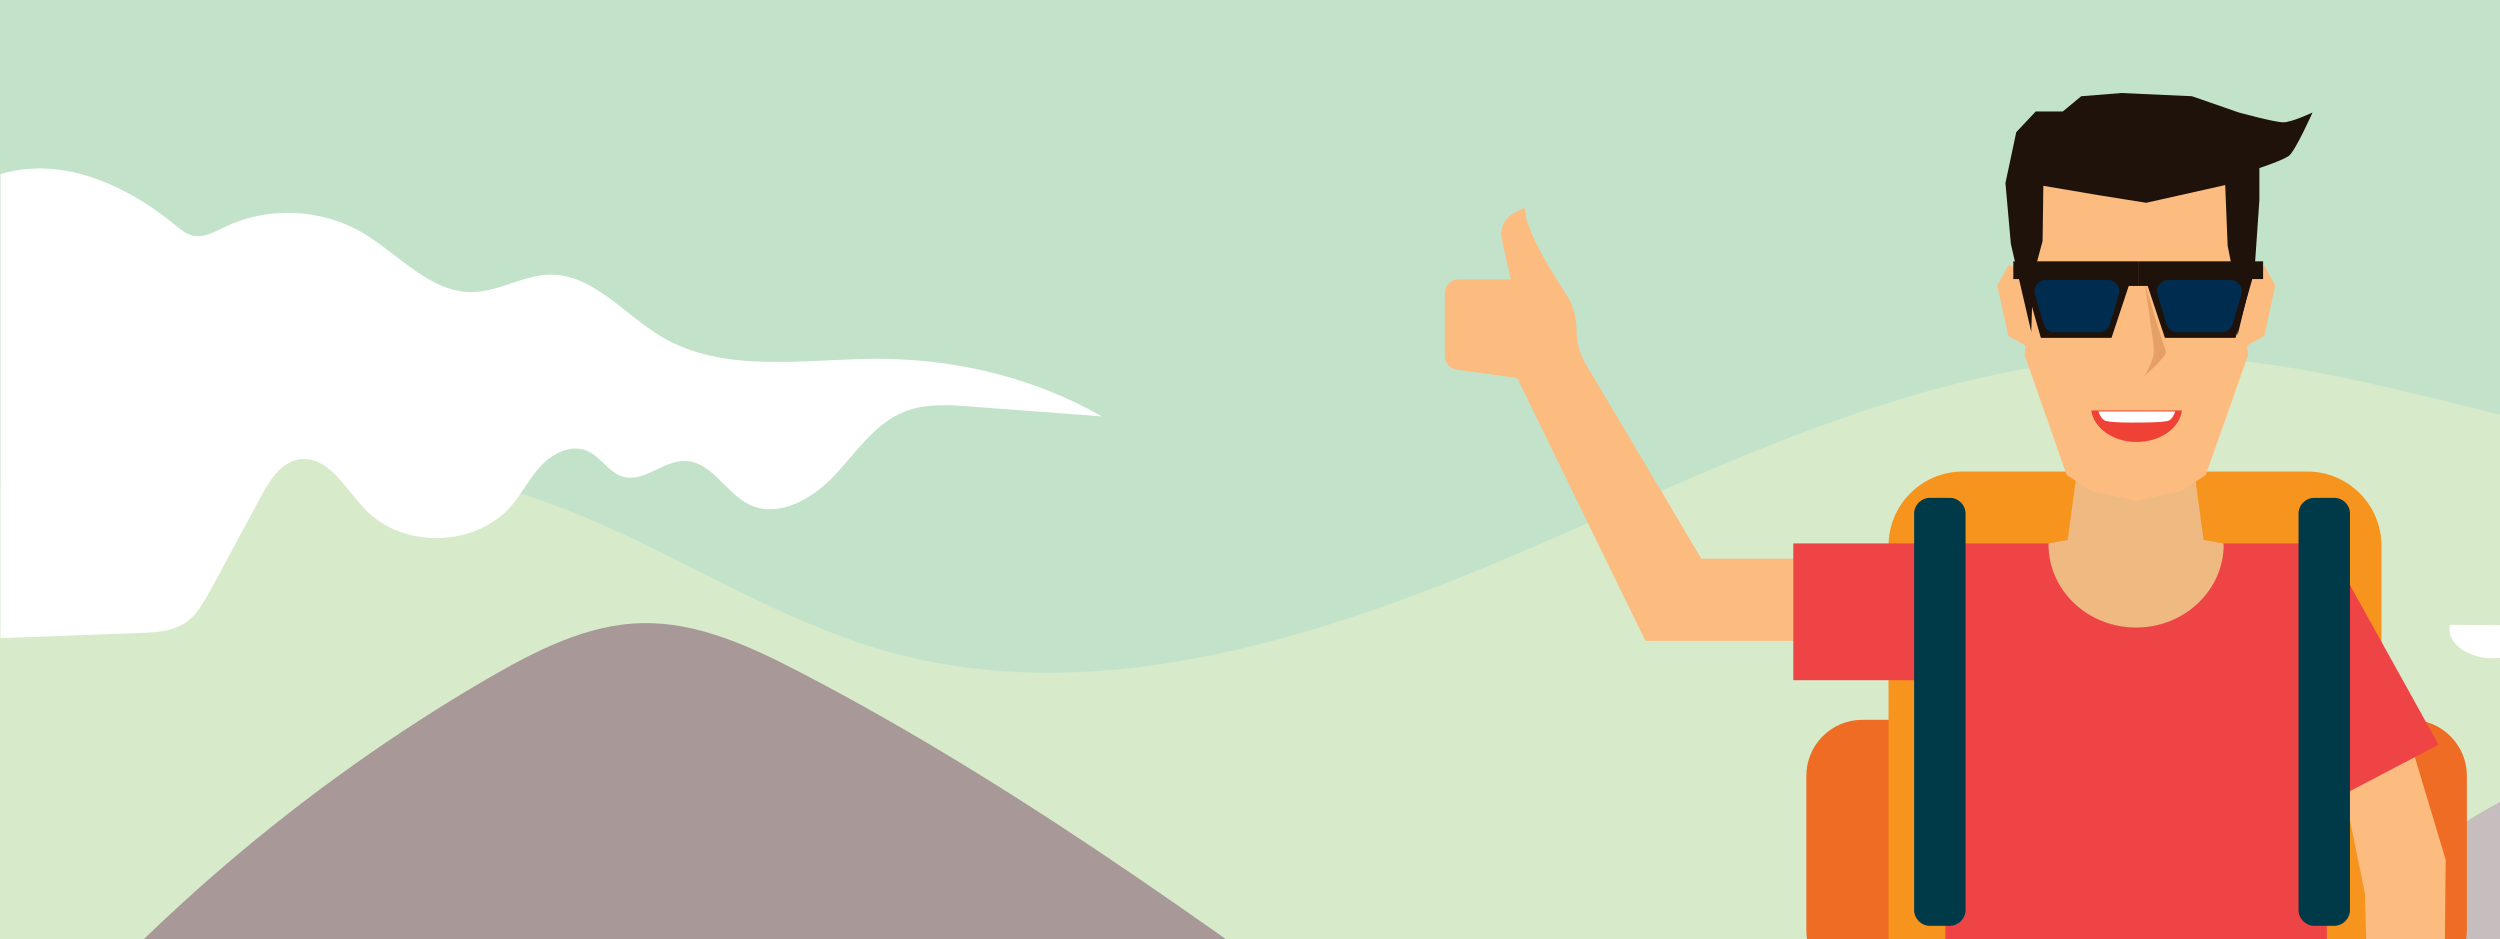 <?xml version="1.0" encoding="utf-8"?>
<svg id="master-artboard" viewBox="0 0 1015.865 381.731" version="1.1" xmlns="http://www.w3.org/2000/svg" x="0px" y="0px" enable-background="new 0 0 1400 980" width="1015.865px" height="381.731px"><rect x="0" y="0" width="1015.865" height="381.731" fill="#333333" stroke="none"/><rect id="ee-background" x="0" y="0" width="1015.865" height="381.731" style="fill: white; fill-opacity: 0; pointer-events: none;"/>
<path d="M 0 0 H 1400 V 980 H 0 V 0 Z" fill="#D7EACA" transform="matrix(1, 0, 0, 1, 0, 0)"/><path fill="#C2E3CA" d="M0,197.7c77.6-22.3,162.9-18.7,237.5,12.4c41,17.1,78.9,41.9,121.6,54.2c88.4,25.3,182.4-6.6,266.8-43.3&#10;&#9;&#9;c84.3-36.7,170.7-79.4,262.6-76c75.1,2.7,146.6,36.4,221.7,38.3c15.6,0.4,31.3-0.6,46.3-4.8c30.5-8.5,55.9-29.4,84.6-42.7&#10;&#9;&#9;c43.7-20.3,93.7-22.2,141.7-18.3c5.7,0.5,11.5,1,17.2,1.1V0H0V197.7z" transform="matrix(1, 0, 0, 1, 0, 0)"/><path fill="#B7AEAE" d="M1400,611.1c-72.6-82.2-146.4-163.3-221.6-243c-22.2-23.5-46.1-48-77.4-56.3&#10;&#9;&#9;c-60.4-16.1-116.5,32.4-164.7,72.2C828,473.5,699.4,535.1,568.5,586.2c-9.3,3.7-19.3,7.7-24.9,16c-4.5,6.6-5.5,15-6.3,22.9&#10;&#9;&#9;c-5.2,51.8-5,109.8,29.7,148.6c30.8,34.5,80.2,43.9,125.9,51.3c124.8,20.3,249.6,40.6,374.5,60.1c110.1,17.2,222,33.7,332.6,25.7&#10;&#9;&#9;V611.1z" transform="matrix(1, 0, 0, 1, 0, 0)"/><path fill="#C6BEBE" d="M1178.4,368.1c-22.2-23.5-46.1-48-77.4-56.3c-60.4-16.1-116.5,32.4-164.7,72.2c-45.3,37.5-94.1,70-145.2,99&#10;&#9;&#9;c48.9-9.9,97.2-34,147.5-34c-0.1,21.5-0.2,43-0.2,64.6c15.2-8.6,31.8-17.5,49.2-15.4c22.5,2.7,38.5,22.5,52,40.9&#10;&#9;&#9;c10.1,13.8,20.2,27.6,30.4,41.4c4.1,5.5,8.8,11.5,15.5,12.6c11.4,1.9,19.5-10.7,23.4-21.6c6.6-18.4,10.9-37.7,12.6-57.2&#10;&#9;&#9;c1.3-14.9,4.5-34.1,19.2-36.8c6-1.1,12,1.3,17.6,3.8c30.7,13.5,60,30.2,87.2,49.9c6.2,4.5,15.5,8.8,20.4,3c2.1-2.6,2.4-6.2,4.1-9&#10;&#9;&#9;c4.4-7.2,15.4-5.8,22.7-1.6c7.3,4.2,14.3,10.4,22.7,10c4.4-0.2,8-2,10.8-4.8C1277.5,474.5,1228.2,421,1178.4,368.1z" transform="matrix(1, 0, 0, 1, 0, 0)"/><path fill="#A99898" d="M1056.3,761.4c-158.3-98.9-313.2-203.1-464.5-312.3c-86.4-62.4-172-126.7-266.6-175.9&#10;&#9;&#9;c-20.2-10.5-41.7-20.5-64.4-20c-22.2,0.5-42.8,11.1-62.1,22.2C123,319.4,55.4,377.3,0,445.2v420.7c53.6,2.9,107.3,2.8,161,2.7&#10;&#9;&#9;c294.4-0.6,588.8-1.2,883.2-1.8c20.8,0,44.9-1.6,57.2-18.4c11-14.9,7.6-36.6-2.9-51.8C1088.1,781.4,1072,771.2,1056.3,761.4z" transform="matrix(1, 0, 0, 1, 0, 0)"/><g transform="matrix(1, 0, 0, 1, 0, 0)">
			<path fill="#EE6C23" d="M756.7,292.5c-12.5,0-22.7,10.2-22.7,22.7v62.8c0,12.5,10.2,22.7,22.7,22.7h22.7V292.5H756.7z"/>
			<path fill="#EE6C23" d="M979.7,292.5c12.5,0,22.7,10.2,22.7,22.7v62.8c0,12.5-10.2,22.7-22.7,22.7H957V292.5H979.7z"/>
			<path fill="#F7941E" d="M937.5,191.6H797.6c-16.7,0-30.2,13.5-30.2,30.2v184.1c0,16.7,13.5,30.2,30.2,30.2h139.9&#10;&#9;&#9;&#9;&#9;c16.7,0,30.2-13.5,30.2-30.2V221.8C967.7,205.1,954.2,191.6,937.5,191.6z"/>
			<path fill="#EFBA81" d="M903.3,220.8l-7.9-1.4l-4.3-31.8l-23.3,8l-23.3-8l-4.3,31.8l-7.9,1.4c0,0-9.2,31-9.2,41.4s44.7,0,44.7,0&#10;&#9;&#9;&#9;&#9;s44.7,10.4,44.7,0S903.3,220.8,903.3,220.8z"/>
			<path d="M 951.1 314.6 L 961 363.3 L 965 515.1 L 948.1 538 L 953.1 564.9 L 978.9 564.9 L 991.9 543 L 993.8 349.4 L 975 286.7 Z" fill="#FCBB7F"/>
			<path fill="#FCBB7F" d="M736.7,227h-45.4l-46.9-79c-2.5-4.2-3.8-9.1-3.8-14v0c0-5.4-1.6-10.6-4.6-15.1&#10;&#9;&#9;&#9;&#9;c-6.2-9.3-16.4-26-16.4-34.4l-3.7,1.7c-4.3,1.9-6.7,6.6-5.6,11.2l3.6,16.1h-21.2c-3.1,0-5.6,2.5-5.6,5.6v25.6&#10;&#9;&#9;&#9;&#9;c0,2.8,2.1,5.1,4.8,5.5l24.6,3.4l52.1,106.8h72.1L736.7,227z"/>
			<g>
				<g>
					<g>
						<path d="M 807.2 856.4 H 834.5 V 897.1 H 807.2 V 856.4 Z" fill="#E8B580"/>
						<path d="M 900.2 856.4 H 927.5 V 897.1 H 900.2 V 856.4 Z" fill="#E8B580"/>
					</g>
				</g>
				<path fill="#087791" d="M793.2,480.4v385.2h55.6V585.5c0-10.2,8.3-18.5,18.5-18.5c10.2,0,18.5,8.3,18.5,18.5v280.2h55.6V480.4&#10;&#9;&#9;&#9;&#9;&#9;H793.2z"/>
				<path fill="#006075" d="M793.2,530.1c19.6-5.5,30.6-35.8,30.6-35.8l-30.6-0.5V530.1z"/>
				<path fill="#006075" d="M941.5,493.7l-35.1,0.6c0,0,12.7,34.9,35.1,36.6V493.7z"/>
				<path fill="#006075" d="M861.8,467.2v74.4c10.3,0,18.6-8.3,18.6-18.6v-55.8H861.8z"/>
				<g>
					<path d="M 789.4 856.4 H 851.8 V 874.2 H 789.4 V 856.4 Z" fill="#0C8BA9"/>
					<path d="M 882.9 856.4 H 945.3 V 874.2 H 882.9 V 856.4 Z" fill="#0C8BA9"/>
				</g>
				<path fill="#3C2415" d="M806.3,891.4h31.2c0,0,12.9,15.1,13.8,30.3s0,19.1,0,19.1h-73.4c0,0-5.3-13.4,2.2-22.3&#10;&#9;&#9;&#9;&#9;&#9;S806.3,891.4,806.3,891.4z"/>
				<path fill="#3C2415" d="M929.9,891.4h-31.2c0,0-12.9,15.1-13.8,30.3s0,19.1,0,19.1h73.4c0,0,5.3-13.4-2.2-22.3&#10;&#9;&#9;&#9;&#9;&#9;S929.9,891.4,929.9,891.4z"/>
				<path fill="#C35E39" d="M776.7,924.8c-2.2,7.8,1.1,16,1.1,16h73.4c0,0,0.8-3.5,0.2-16H776.7z"/>
				<path fill="#C35E39" d="M884.8,924.8c-0.6,12.6,0.2,16,0.2,16h73.4c0,0,3.3-8.2,1.1-16H884.8z"/>
			</g>
			<path fill="#EF4445" d="M903.6,220.8c0,0.1,0,0.3,0,0.4c0,18.6-15.9,33.8-35.6,33.8c-19.7,0-35.6-15.1-35.6-33.8&#10;&#9;&#9;&#9;&#9;c0-0.1,0-0.3,0-0.4h-41.9v276.4h155V220.8H903.6z"/>
			<path d="M 945.5 220.8 L 990.9 302.6 L 949.1 324.5 L 938.4 301.8 Z" fill="#EF4445"/>
			<path d="M 790.5 220.8 L 728.7 220.8 L 728.7 276.4 L 796.8 276.4 Z" fill="#EF4445"/>
			<path d="M 924.5 116.1 L 920.1 107.8 L 911.6 109.8 L 914.6 98.4 L 912.3 69 L 888 55.7 L 868.1 54.6 L 848.1 55.7 L 823.8 69 L 821.6 98.4 L 824.5 109.8 L 816.1 107.8 L 811.6 116.1 L 816.1 136.5 L 823 140.4 L 822.7 144.3 L 839.8 193 L 849.8 199.6 L 868.1 203.5 L 886.3 199.6 L 896.3 193 L 913.5 144.3 L 913.1 140.4 L 920.1 136.5 Z" fill="#FCBB7F"/>
			<path fill="#E69F65" d="M871.5,115.2c0,0,7.7,25.7,8.6,27.5s-8.9,10.2-8.9,10.2s4.4-6.3,4-11.2&#10;&#9;&#9;&#9;&#9;C874.8,136.7,871.5,115.2,871.5,115.2z"/>
			<path fill="#003A49" d="M792.3,202.3h-8.1c-3.5,0-6.4,2.9-6.4,6.4v161.1c0,3.5,2.9,6.4,6.4,6.4h8.1c3.5,0,6.4-2.9,6.4-6.4V208.7&#10;&#9;&#9;&#9;&#9;C798.7,205.2,795.8,202.3,792.3,202.3z"/>
			<path fill="#003A49" d="M948.5,202.3h-8.1c-3.5,0-6.4,2.9-6.4,6.4v161.1c0,3.5,2.9,6.4,6.4,6.4h8.1c3.5,0,6.4-2.9,6.4-6.4V208.7&#10;&#9;&#9;&#9;&#9;C954.9,205.2,952.1,202.3,948.5,202.3z"/>
			<path d="M 785.6 406 H 950.4 V 420.9 H 785.6 V 406 Z" fill="#003A49"/>
			<path fill="#1E120A" d="M825.4,134.9l0.7-22.4l3.9-14.6l0.3-22.4l22.4,3.8l19.4,3.1l32.1-7.2l1,24.7l2.6,13l1.4,23.4l7.1-29.1&#10;&#9;&#9;&#9;&#9;l1.8-26V68.3c0,0,9.3-3.1,11.9-4.9c2.6-1.8,9.7-17.7,9.7-17.7s-8.4,4-11.9,4s-18.1-4-18.1-4l-19-6.6l-28.7-1.3l-16.3,1.3&#10;&#9;&#9;&#9;&#9;l-7.5,6.2h-11l-7.9,8.4l-4.4,20.7l2.2,24.7L825.4,134.9z"/>
			<path fill="#EF4136" d="M849.8,166.8c1,7.2,8.9,12.8,18.4,12.8c9.6,0,17.5-5.6,18.4-12.8H849.8z"/>
			<g>
				<path d="M 859.4 106.2 L 818.1 106.2 L 818.1 113.4 L 822.5 113.4 L 829.3 137.3 L 858 137.3 L 865 116.2 L 868.8 116.2 L 868.8 106.2 Z" fill="#1E120A"/>
				<path fill="#002D4F" d="M831.2,113.8h25.5c3,0,5.2,2.9,4.3,5.8l-3.7,12.2c-0.6,1.9-2.3,3.2-4.3,3.2h-18.2c-2,0-3.7-1.3-4.3-3.2&#10;&#9;&#9;&#9;&#9;&#9;l-3.6-12.2C826,116.7,828.2,113.8,831.2,113.8z"/>
				<path d="M 878.2 106.2 L 919.6 106.2 L 919.6 113.4 L 915.2 113.4 L 908.4 137.3 L 879.7 137.3 L 872.7 116.2 L 868.8 116.2 L 868.8 106.2 Z" fill="#1E120A"/>
				<path fill="#002D4F" d="M906.5,113.8H881c-3,0-5.2,2.9-4.3,5.8l3.7,12.2c0.6,1.9,2.3,3.2,4.3,3.2h18.2c2,0,3.7-1.3,4.3-3.2&#10;&#9;&#9;&#9;&#9;&#9;l3.6-12.2C911.6,116.7,909.5,113.8,906.5,113.8z"/>
			</g>
			<path fill="#FFFFFF" d="M852.7,167.2c0,0,0.7,2.5,2.4,3.6c1.7,1.1,13.2,0.9,13.2,0.9s11.5,0.1,13.2-0.9c1.7-1.1,2.4-3.6,2.4-3.6&#10;&#9;&#9;&#9;&#9;H852.7z"/>
		</g><path fill="#FFFFFF" d="M356,145.8c-29.7,0.1-61.9,6.2-87.4-9.1c-15.1-9-27.7-25.4-45.2-25.1c-10.7,0.2-20.5,6.8-31.2,7.1&#10;&#9;&#9;c-17.3,0.4-30.1-15.4-45-24.2c-16.8-9.8-38.5-10.7-56-2.2c-4,1.9-8.3,4.4-12.6,3.5c-2.9-0.6-5.3-2.6-7.6-4.5&#10;&#9;&#9;c-18-14.7-41.1-25.9-64.1-22.1c-2.3,0.4-4.5,0.9-6.7,1.5v188.6c18.9-0.7,37.8-1.4,56.8-2.1c6.2-0.2,12.8-0.6,18.1-4&#10;&#9;&#9;c4.8-3.2,7.7-8.4,10.5-13.5c6.8-12.6,13.5-25.1,20.3-37.7c3.6-6.7,8.1-14.1,15.6-15.3c11.5-1.9,18.6,11.5,26.6,20&#10;&#9;&#9;c15.4,16.5,45.3,15.8,59.9-1.4c4.4-5.2,7.4-11.5,12.2-16.4c4.7-4.9,12.1-8.4,18.3-5.7c5.6,2.3,8.8,8.8,14.6,10.5&#10;&#9;&#9;c8.5,2.5,16.4-6.6,25.3-6.4c10.8,0.2,16.5,13.1,26.2,17.8c11.8,5.6,25.5-2.4,34.5-11.9c8.9-9.5,16.5-21.3,28.6-26&#10;&#9;&#9;c8.4-3.3,17.9-2.7,26.9-2c17.7,1.3,35.4,2.7,53.2,4C419.8,153.3,387.8,145.7,356,145.8z" transform="matrix(1, 0, 0, 1, 0, 0)"/><path fill="#FFFFFF" d="M1400,208.3c-17.8-16.2-45.2-22.5-67.3-12.3c-10.4-23.4-33.6-41.6-59.2-42.2s-51.2,19-53.8,44.4&#10;&#9;&#9;c-11.1-9.3-26.9-12.6-40.8-8.4c-13.9,4.2-25.3,15.6-29.5,29.5c-1,3.5-1.9,7.4-4.8,9.6c-2.8,2.1-6.6,1.8-10.1,1.3&#10;&#9;&#9;c-16.4-2.5-35.5-8.1-47.7,3.1c-6,5.6-8.9,14.6-16.1,18.5c-4.5,2.5-9.9,2.5-15,2.5c-20.1-0.1-40.1-0.3-60.2-0.4&#10;&#9;&#9;c-1.7,8.4,9.1,13.9,17.6,13.6c8.6-0.2,17.9-2.8,25.1,1.8c10.9,7,13.3,28.3,26.1,26c4.7-0.8,7.9-5,11.5-8.2&#10;&#9;&#9;c13.7-12.2,34.6-10,52.7-7.2c4.9,0.8,9.9,1.6,14,4.4c4.5,3.1,7.2,8.2,9.9,13.1c9.7,17.5,22.4,34.1,39.8,43.9&#10;&#9;&#9;c17.5,9.8,40.5,11.4,57,0c4.8-3.3,9.1-7.7,14.8-8.6c6.2-1.1,12.2,2.2,17.8,4.9c17.7,8.7,43.2,11.5,53.4-5.3&#10;&#9;&#9;c6.3-10.3,4.4-24.9,13.2-33.1c7.1-6.7,18.4-6.2,27.8-3.6c7.9,2.2,15.6,5.6,23.6,6.4V208.3z" transform="matrix(1, 0, 0, 1, 0, 0)"/>
</svg>